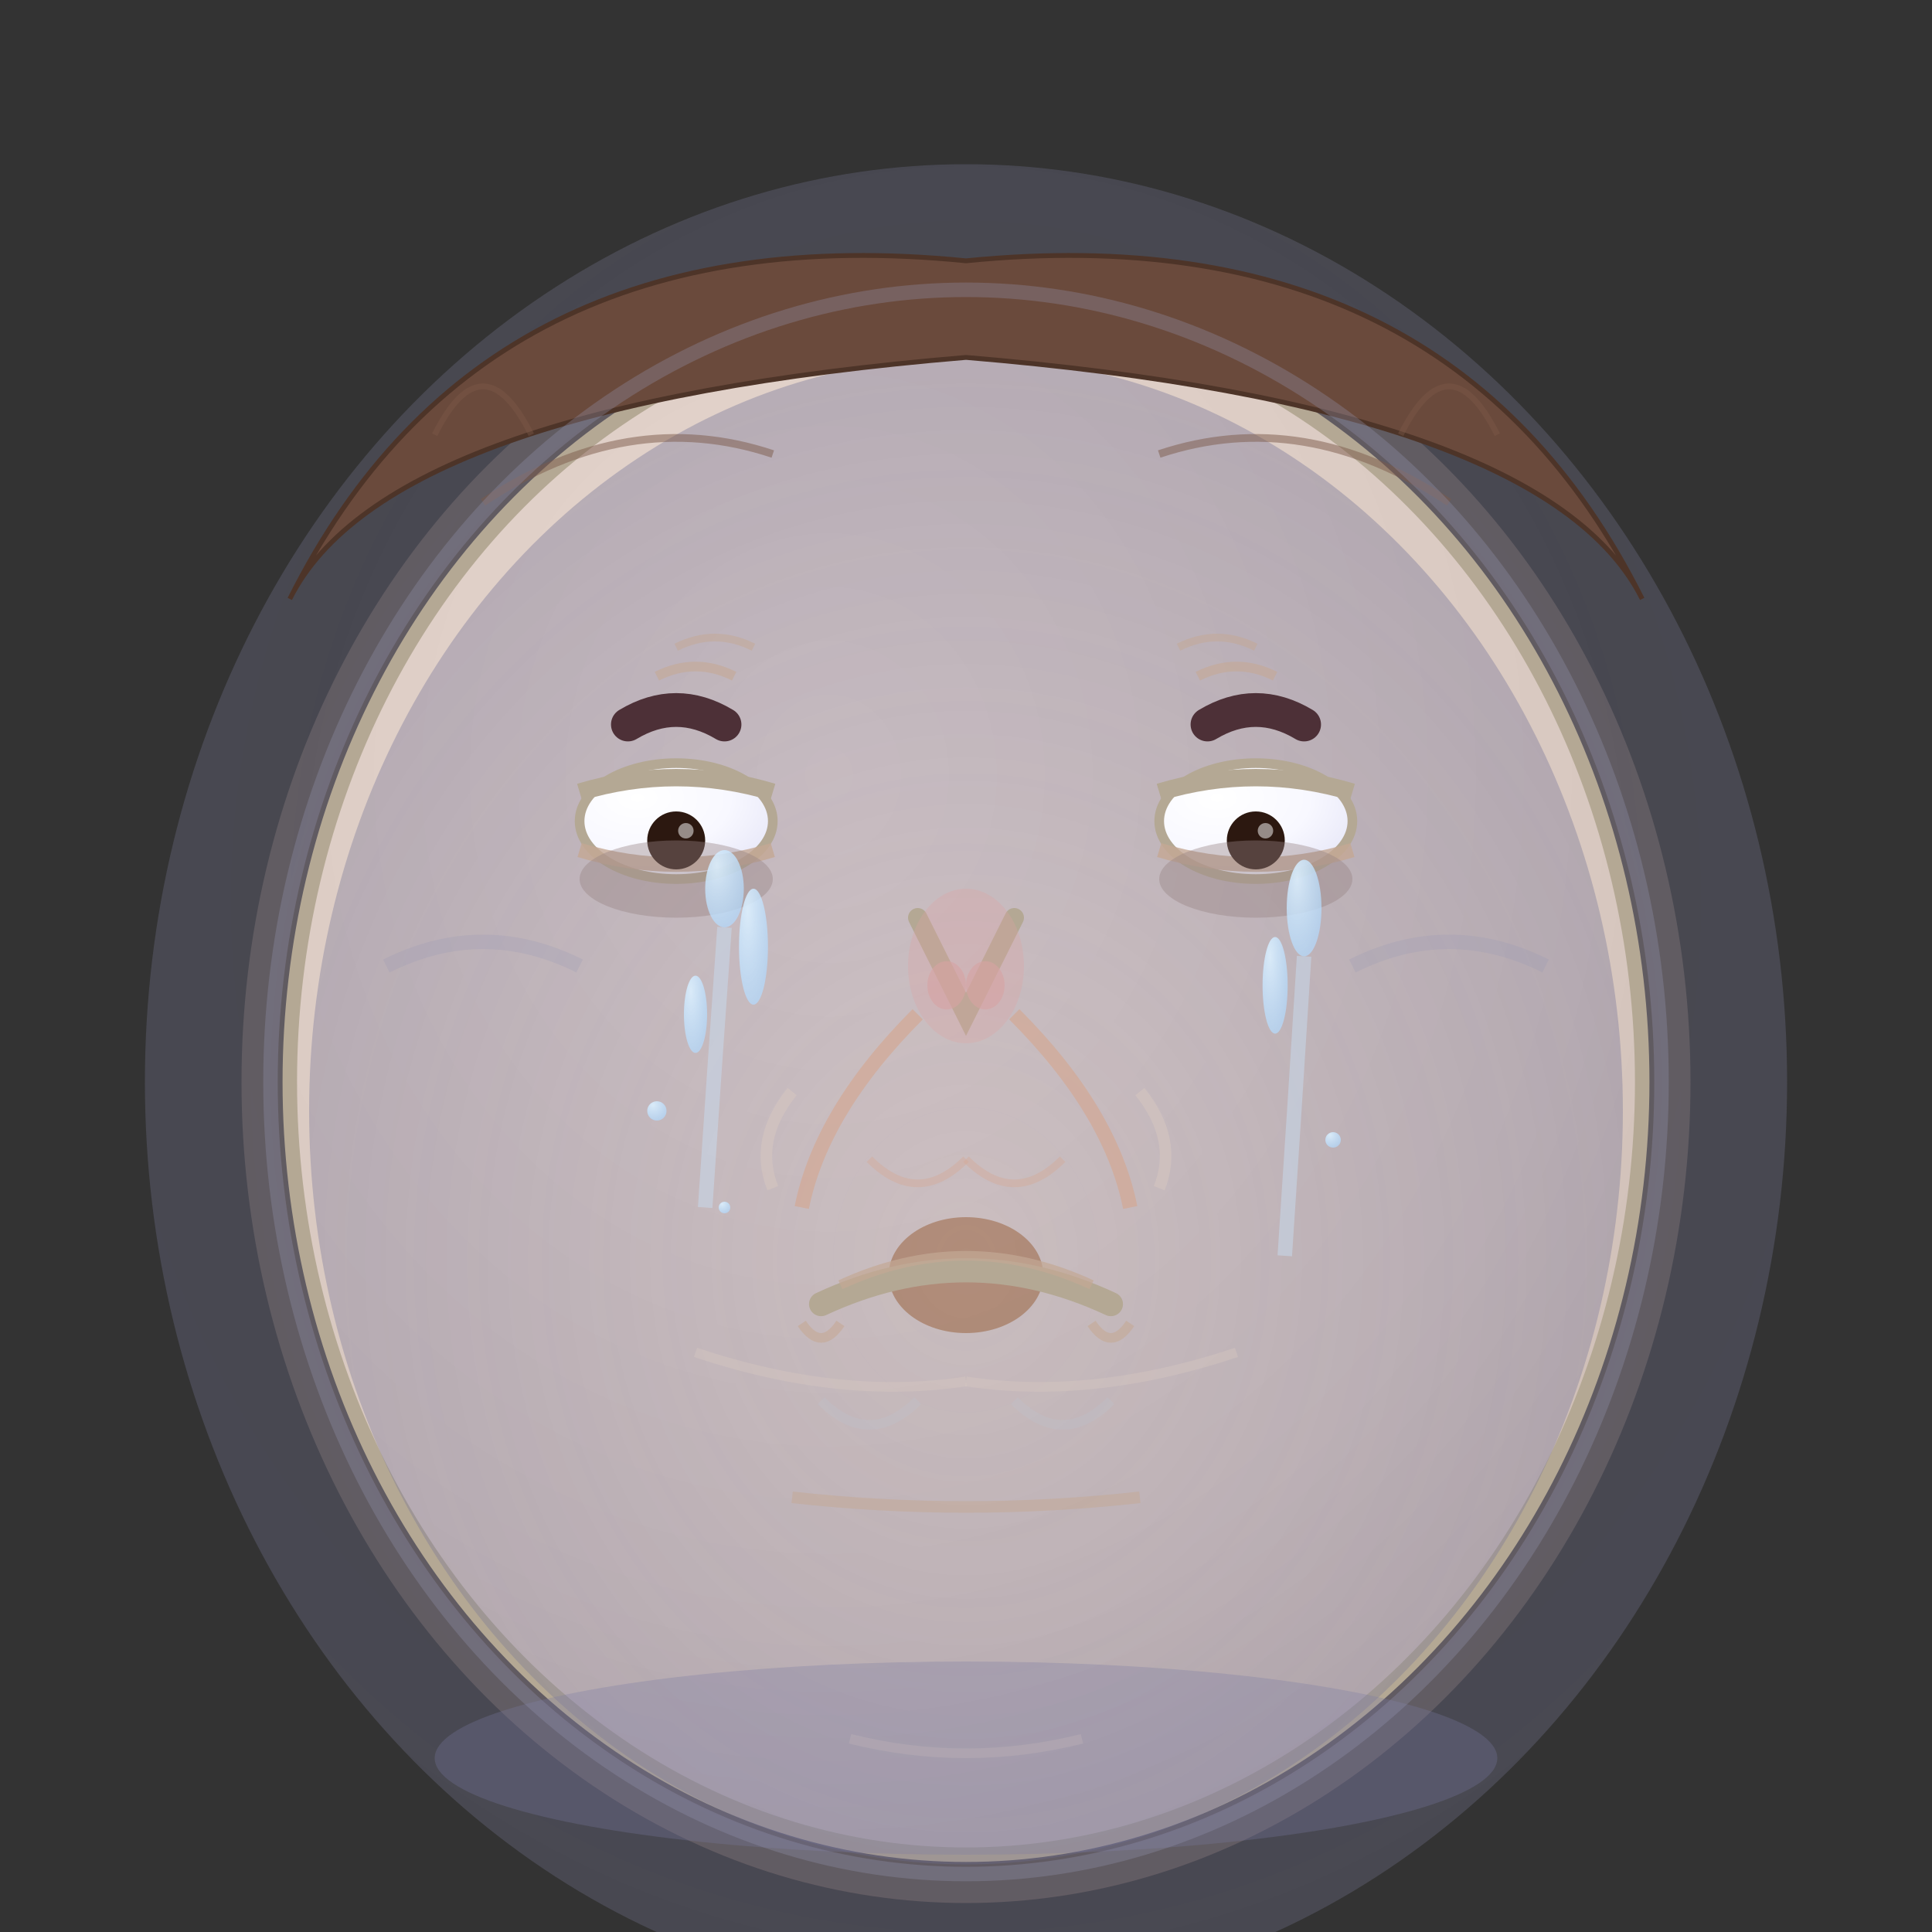 <svg width="200" height="200" viewBox="0 0 200 200" xmlns="http://www.w3.org/2000/svg">
  <rect x="0" y="0" width="200" height="200" fill="#333333" stroke="none"/>
  <defs>
    <!-- Face gradient with deep sorrow -->
    <radialGradient id="faceGradientIntenseSadness" cx="0.4" cy="0.3" r="0.8">
      <stop offset="0%" stop-color="#e8d8d0"/>
      <stop offset="70%" stop-color="#d8c8c0"/>
      <stop offset="100%" stop-color="#c8b8b0"/>
    </radialGradient>
    
    <!-- Intense sorrow aura -->
    <radialGradient id="intenseSorrowAura" cx="0.5" cy="0.4" r="0.9">
      <stop offset="0%" stop-color="rgba(150,150,180,0.2)"/>
      <stop offset="100%" stop-color="rgba(120,120,160,0.3)"/>
    </radialGradient>
    
    <!-- Eye gradient (very watery) -->
    <radialGradient id="eyeGradientIntense" cx="0.3" cy="0.3" r="0.8">
      <stop offset="0%" stop-color="#ffffff"/>
      <stop offset="60%" stop-color="#f8f8ff"/>
      <stop offset="100%" stop-color="#e8e8f8"/>
    </radialGradient>
    
    <!-- Deep sadness shadow -->
    <radialGradient id="deepSadnessShadow" cx="0.5" cy="0.6" r="0.8">
      <stop offset="0%" stop-color="rgba(120,120,160,0.2)"/>
      <stop offset="100%" stop-color="rgba(100,100,140,0.4)"/>
    </radialGradient>
    
    <!-- Tear gradient -->
    <radialGradient id="tearGradient" cx="0.3" cy="0.2" r="0.8">
      <stop offset="0%" stop-color="rgba(220,240,255,0.9)"/>
      <stop offset="100%" stop-color="rgba(180,220,255,0.7)"/>
    </radialGradient>
    
    <!-- Crying distortion -->
    <radialGradient id="cryingDistortion" cx="0.5" cy="0.5" r="0.6">
      <stop offset="0%" stop-color="rgba(200,180,180,0.1)"/>
      <stop offset="100%" stop-color="rgba(160,140,140,0.3)"/>
    </radialGradient>
  </defs>
  
  <!-- Intense sorrow aura -->
  <ellipse cx="100" cy="112" rx="85" ry="95" fill="url(#intenseSorrowAura)"/>
  
  <!-- Crying distortion around face -->
  <ellipse cx="100" cy="112" rx="75" ry="85" fill="url(#cryingDistortion)"/>
  
  <!-- Face outline (heavily drooped) -->
  <ellipse cx="100" cy="112" rx="70" ry="80" fill="url(#faceGradientIntenseSadness)" stroke="#b4a894" stroke-width="1.5"/>
  <ellipse cx="100" cy="115" rx="68" ry="78" fill="url(#deepSadnessShadow)"/>
  
  <!-- Hair (very disheveled) -->
  <path d="M30 62 Q50 22 100 27 Q150 22 170 62 Q160 42 100 37 Q40 42 30 62" fill="#6a4a3c" stroke="#4d3428" stroke-width="0.5"/>
  <path d="M50 52 Q65 42 80 47" stroke="#7d5b4a" stroke-width="0.8" fill="none" opacity="0.5"/>
  <path d="M120 47 Q135 42 150 52" stroke="#7d5b4a" stroke-width="0.8" fill="none" opacity="0.5"/>
  <!-- Messy strands -->
  <path d="M45 45 Q50 35 55 45" stroke="#7d5b4a" stroke-width="0.6" fill="none" opacity="0.4"/>
  <path d="M145 45 Q150 35 155 45" stroke="#7d5b4a" stroke-width="0.6" fill="none" opacity="0.4"/>
  
  <!-- Eyebrows (heavily downturned and furrowed) -->
  <path d="M65 75 Q70 72 75 75" stroke="#4d3037" stroke-width="3.5" fill="none" stroke-linecap="round"/>
  <path d="M125 75 Q130 72 135 75" stroke="#4d3037" stroke-width="3.5" fill="none" stroke-linecap="round"/>
  
  <!-- Deep worry lines -->
  <path d="M68 70 Q72 68 76 70" stroke="#c4a894" stroke-width="1" fill="none" opacity="0.6"/>
  <path d="M124 70 Q128 68 132 70" stroke="#c4a894" stroke-width="1" fill="none" opacity="0.6"/>
  <path d="M70 67 Q74 65 78 67" stroke="#c4a894" stroke-width="0.8" fill="none" opacity="0.5"/>
  <path d="M122 67 Q126 65 130 67" stroke="#c4a894" stroke-width="0.8" fill="none" opacity="0.5"/>
  
  <!-- Eyes (very droopy and swollen) -->
  <ellipse cx="70" cy="85" rx="10" ry="6" fill="url(#eyeGradientIntense)" stroke="#b4a894" stroke-width="1"/>
  <ellipse cx="130" cy="85" rx="10" ry="6" fill="url(#eyeGradientIntense)" stroke="#b4a894" stroke-width="1"/>
  
  <!-- Upper eyelids (very heavy and swollen) -->
  <path d="M60 82 Q70 79 80 82" stroke="#b4a894" stroke-width="1.8" fill="none"/>
  <path d="M120 82 Q130 79 140 82" stroke="#b4a894" stroke-width="1.8" fill="none"/>
  
  <!-- Lower eyelids (very puffy from crying) -->
  <path d="M60 88 Q70 91 80 88" stroke="#c4a894" stroke-width="1.5" fill="none" opacity="0.8"/>
  <path d="M120 88 Q130 91 140 88" stroke="#c4a894" stroke-width="1.5" fill="none" opacity="0.8"/>
  
  <!-- Pupils (looking down in despair) -->
  <circle cx="70" cy="87" r="3" fill="#2c1810"/>
  <circle cx="130" cy="87" r="3" fill="#2c1810"/>
  
  <!-- Eye highlights (very dim and watery) -->
  <circle cx="71" cy="86" r="0.8" fill="#ffffff" opacity="0.5"/>
  <circle cx="131" cy="86" r="0.8" fill="#ffffff" opacity="0.5"/>
  
  <!-- Heavy under-eye shadows -->
  <ellipse cx="70" cy="91" rx="10" ry="4" fill="rgba(150,130,130,0.4)"/>
  <ellipse cx="130" cy="91" rx="10" ry="4" fill="rgba(150,130,130,0.4)"/>
  
  <!-- Multiple tears (various sizes) -->
  <ellipse cx="75" cy="92" rx="2" ry="4" fill="url(#tearGradient)"/>
  <ellipse cx="78" cy="98" rx="1.5" ry="6" fill="url(#tearGradient)"/>
  <ellipse cx="72" cy="105" rx="1.2" ry="4" fill="url(#tearGradient)"/>
  <ellipse cx="135" cy="94" rx="1.8" ry="5" fill="url(#tearGradient)"/>
  <ellipse cx="132" cy="102" rx="1.3" ry="5" fill="url(#tearGradient)"/>
  
  <!-- Tear tracks -->
  <path d="M75 96 Q74 110 73 125" stroke="rgba(200,220,240,0.5)" stroke-width="1.5" fill="none"/>
  <path d="M135 99 Q134 115 133 130" stroke="rgba(200,220,240,0.5)" stroke-width="1.5" fill="none"/>
  
  <!-- Nose (red and swollen from crying) -->
  <path d="M95 95 L100 105 L105 95" stroke="#b4a894" stroke-width="2" fill="none" stroke-linecap="round"/>
  <ellipse cx="98" cy="102" rx="2" ry="2.5" fill="#d4a4a4" opacity="0.6"/>
  <ellipse cx="102" cy="102" rx="2" ry="2.5" fill="#d4a4a4" opacity="0.6"/>
  
  <!-- Nose redness from crying -->
  <ellipse cx="100" cy="100" rx="6" ry="8" fill="rgba(220,160,160,0.3)"/>
  
  <!-- Mouth (deeply downturned, open in sob) -->
  <ellipse cx="100" cy="132" rx="8" ry="6" fill="#8b4513" opacity="0.4"/>
  <path d="M85 135 Q100 128 115 135" stroke="#b4a894" stroke-width="2.5" fill="none" stroke-linecap="round"/>
  
  <!-- Lip definition (trembling) -->
  <path d="M87 133 Q100 127 113 133" stroke="#c4a894" stroke-width="1" fill="none" opacity="0.7"/>
  
  <!-- Mouth corners (deeply downturned) -->
  <path d="M83 137 Q85 140 87 137" stroke="#c4a894" stroke-width="1" fill="none" opacity="0.6"/>
  <path d="M113 137 Q115 140 117 137" stroke="#c4a894" stroke-width="1" fill="none" opacity="0.6"/>
  
  <!-- Deep nasolabial folds -->
  <path d="M105 105 Q115 115 117 125" stroke="#d4a894" stroke-width="1.5" fill="none" opacity="0.7"/>
  <path d="M95 105 Q85 115 83 125" stroke="#d4a894" stroke-width="1.5" fill="none" opacity="0.7"/>
  
  <!-- Cheek definition (sunken from crying) -->
  <path d="M118 113 Q122 118 120 123" stroke="#d8c8c0" stroke-width="1.2" fill="none" opacity="0.5"/>
  <path d="M82 113 Q78 118 80 123" stroke="#d8c8c0" stroke-width="1.2" fill="none" opacity="0.5"/>
  
  <!-- Additional sorrow lines -->
  <path d="M90 120 Q95 125 100 120" stroke="#d4a894" stroke-width="0.8" fill="none" opacity="0.4"/>
  <path d="M100 120 Q105 125 110 120" stroke="#d4a894" stroke-width="0.8" fill="none" opacity="0.4"/>
  
  <!-- Chin and jawline (drooped) -->
  <path d="M82 155 Q100 157 118 155" stroke="#c4a894" stroke-width="1.2" fill="none" opacity="0.5"/>
  <path d="M72 140 Q87 145 100 143" stroke="#d8c8c0" stroke-width="1" fill="none" opacity="0.4"/>
  <path d="M100 143 Q113 145 128 140" stroke="#d8c8c0" stroke-width="1" fill="none" opacity="0.4"/>
  
  <!-- Neck -->
  <path d="M88 180 Q100 183 112 180" stroke="#d8c8c0" stroke-width="1" fill="none" opacity="0.4"/>
  
  <!-- Sobbing breath lines -->
  <path d="M85 145 Q90 150 95 145" stroke="rgba(180,200,220,0.3)" stroke-width="1" fill="none" opacity="0.5"/>
  <path d="M105 145 Q110 150 115 145" stroke="rgba(180,200,220,0.3)" stroke-width="1" fill="none" opacity="0.5"/>
  
  <!-- Sorrow energy lines -->
  <path d="M40 100 Q50 95 60 100" stroke="rgba(150,150,180,0.4)" stroke-width="1.5" fill="none" opacity="0.6"/>
  <path d="M140 100 Q150 95 160 100" stroke="rgba(150,150,180,0.4)" stroke-width="1.5" fill="none" opacity="0.6"/>
  
  <!-- Heavy shadow -->
  <ellipse cx="100" cy="182" rx="55" ry="10" fill="rgba(120,120,160,0.3)"/>
  
  <!-- Intense sorrow aura -->
  <ellipse cx="100" cy="112" rx="72" ry="82" fill="none" stroke="rgba(150,150,180,0.3)" stroke-width="1.5"/>
  
  <!-- Additional tear drops -->
  <circle cx="68" cy="115" r="1" fill="url(#tearGradient)"/>
  <circle cx="138" cy="118" r="0.8" fill="url(#tearGradient)"/>
  <circle cx="75" cy="125" r="0.6" fill="url(#tearGradient)"/>
</svg>